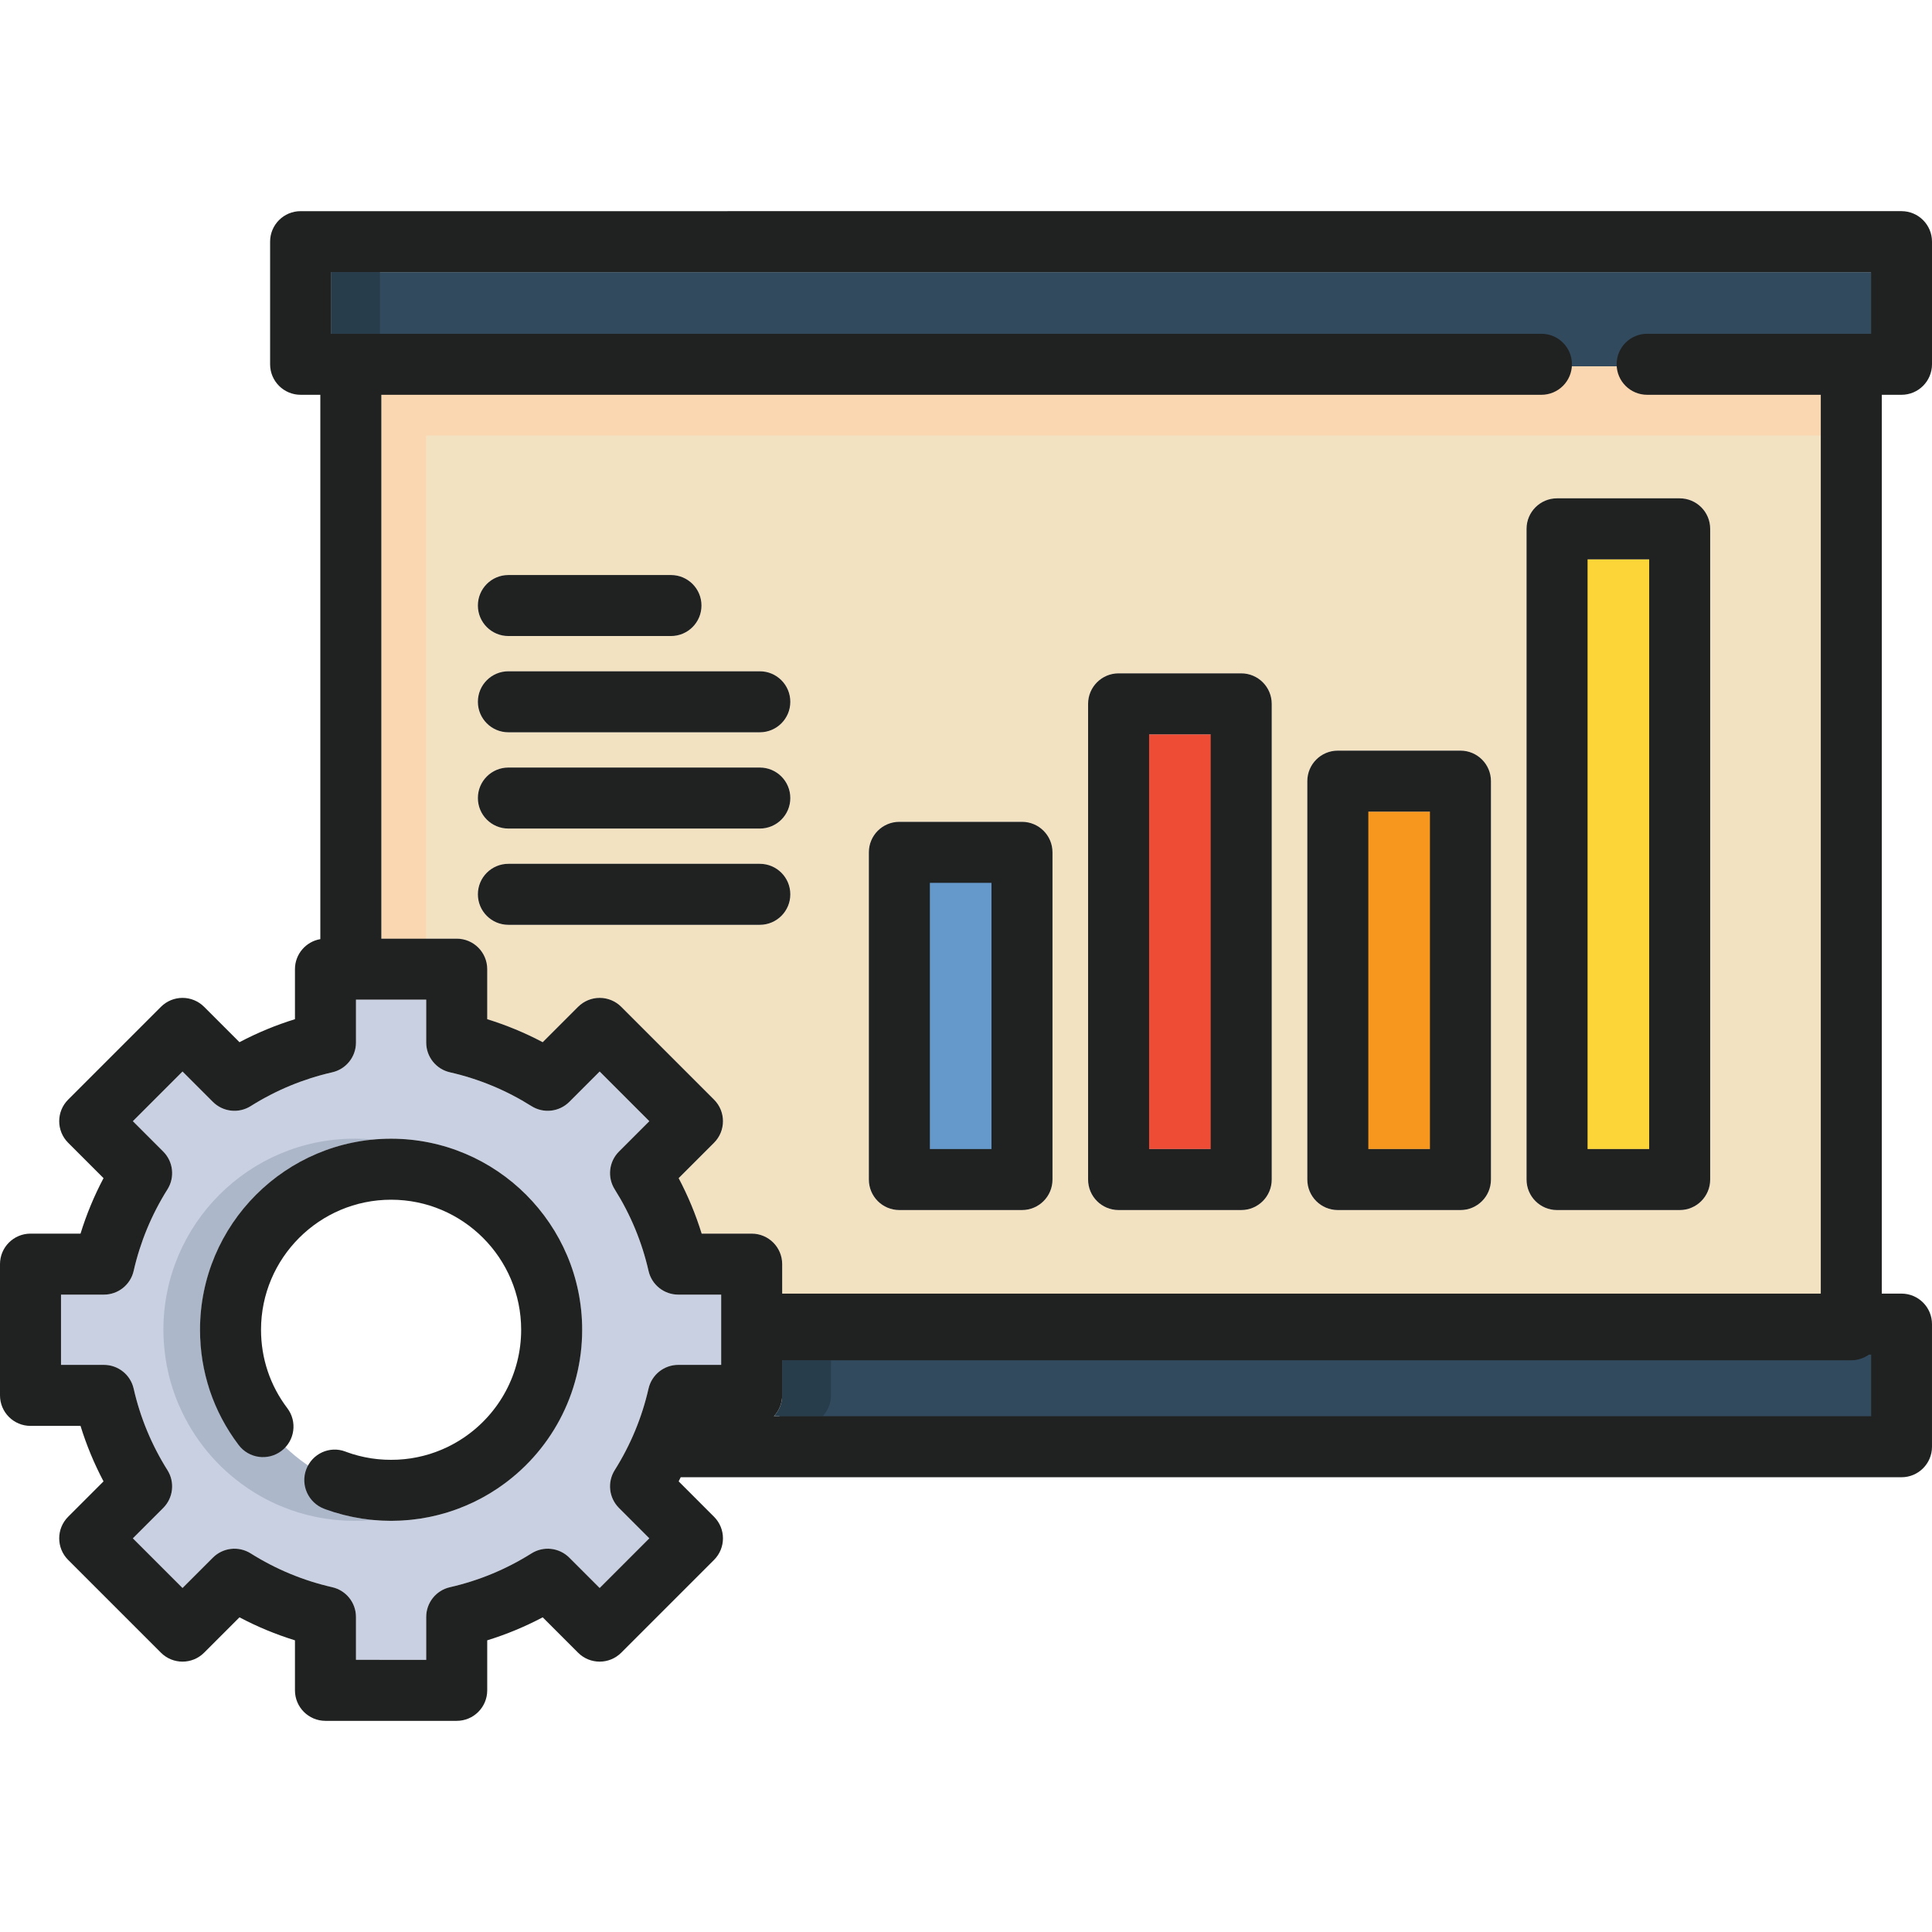 <?xml version="1.0" encoding="iso-8859-1"?>
<!-- Generator: Adobe Illustrator 19.0.0, SVG Export Plug-In . SVG Version: 6.00 Build 0)  -->
<svg version="1.1" id="Layer_1" xmlns="http://www.w3.org/2000/svg" xmlns:xlink="http://www.w3.org/1999/xlink" x="0px" y="0px"
	 viewBox="0 0 512 512" style="enable-background:new 0 0 512 512;" xml:space="preserve">
<g>
	<polygon style="fill:#324A5E;" points="490.609,97.078 495.832,97.078 495.832,72.126 87.75,72.126 87.75,97.078 92.973,97.078 	
		"/>
	<path style="fill:#324A5E;" d="M490.609,356.377H207.287v13.913c0,3.198-0.836,6.098-2.192,8.259h290.737v-24.413h-0.544
		C493.967,355.54,492.354,356.377,490.609,356.377z"/>
</g>
<rect x="238.344" y="231.262" style="fill:#6598CB;" width="32.499" height="75.938"/>
<rect x="296.443" y="194.614" style="fill:#EF4C35;" width="32.499" height="109.891"/>
<rect x="354.541" y="215.094" style="fill:#F7971D;" width="30.774" height="89.415"/>
<rect x="412.64" y="148.232" style="fill:#FCD638;" width="32.499" height="156.284"/>
<path style="fill:#F3E2C2;" d="M101.057,248.758h19.978c4.466,0,8.084,3.618,8.084,8.084v13.255
	c5.079,1.569,9.993,3.608,14.704,6.097l9.377-9.378c1.517-1.516,3.572-2.367,5.717-2.367c2.144,0,4.202,0.852,5.717,2.368
	l24.593,24.595c3.157,3.157,3.157,8.275,0,11.431l-9.377,9.377c2.49,4.708,4.528,9.626,6.098,14.705h13.255
	c4.466,0,8.084,3.618,8.084,8.084v7.808h275.239V104.624H101.057V248.758z M404.551,140.146c0-4.466,3.62-8.084,8.084-8.084h32.497
	c4.466,0,8.084,3.618,8.084,8.084v172.448c0,4.466-3.618,8.084-8.084,8.084h-32.497c-4.465,0-8.084-3.618-8.084-8.084V140.146z
	 M346.453,207.01c0-4.466,3.618-8.084,8.084-8.084h32.497c4.466,0,8.084,3.618,8.084,8.084v105.583c0,4.466-3.618,8.084-8.084,8.084
	h-32.497c-4.466,0-8.084-3.618-8.084-8.084V207.01z M288.354,186.53c0-4.466,3.618-8.084,8.084-8.084h32.497
	c4.466,0,8.084,3.618,8.084,8.084v126.063c0,4.466-3.618,8.084-8.084,8.084h-32.497c-4.466,0-8.084-3.618-8.084-8.084V186.53z
	 M230.254,225.876c0-4.466,3.618-8.084,8.084-8.084h32.497c4.466,0,8.084,3.618,8.084,8.084v86.716c0,4.466-3.618,8.084-8.084,8.084
	h-32.497c-4.466,0-8.084-3.618-8.084-8.084V225.876z M134.727,152.387h43.089c4.466,0,8.084,3.618,8.084,8.084
	s-3.618,8.084-8.084,8.084h-43.089c-4.466,0-8.084-3.618-8.084-8.084C126.643,156.007,130.262,152.387,134.727,152.387z
	 M134.727,177.898h66.63c4.466,0,8.084,3.618,8.084,8.084s-3.618,8.084-8.084,8.084h-66.63c-4.466,0-8.084-3.618-8.084-8.084
	C126.643,181.517,130.262,177.898,134.727,177.898z M134.727,203.407h66.63c4.466,0,8.084,3.62,8.084,8.084
	c0,4.466-3.618,8.084-8.084,8.084h-66.63c-4.466,0-8.084-3.618-8.084-8.084C126.643,207.027,130.262,203.407,134.727,203.407z
	 M134.727,228.918h66.63c4.466,0,8.084,3.618,8.084,8.084c0,4.466-3.618,8.084-8.084,8.084h-66.63c-4.466,0-8.084-3.618-8.084-8.084
	C126.643,232.537,130.262,228.918,134.727,228.918z"/>
<polygon style="fill:#FBD7B1;" points="112.914,115.403 482.525,115.403 482.525,97.078 101.057,97.078 101.057,248.758 
	112.914,248.758 "/>
<g>
	<polygon style="fill:#283D4C;" points="87.75,72.126 87.75,88.455 92.973,88.455 100.685,88.455 100.685,72.126 	"/>
	<path style="fill:#283D4C;" d="M220.221,360.485h-12.935v9.307c0,2.139-0.836,4.079-2.192,5.524h12.935
		c1.356-1.445,2.192-3.386,2.192-5.524V360.485z"/>
</g>
<path style="fill:#C8D0E2;" d="M179.75,343.093c-3.774,0-7.045-2.611-7.883-6.29c-1.744-7.662-4.759-14.932-8.961-21.61
	c-2.009-3.194-1.544-7.352,1.125-10.021l8.044-8.045l-13.161-13.163l-8.045,8.046c-2.67,2.669-6.827,3.136-10.023,1.125
	c-6.676-4.203-13.946-7.216-21.605-8.958c-3.68-0.836-6.292-4.108-6.292-7.883v-11.37H94.334v11.37c0,3.774-2.612,7.046-6.292,7.883
	c-7.658,1.742-14.929,4.756-21.606,8.958c-3.195,2.01-7.352,1.544-10.022-1.125l-8.045-8.046l-13.162,13.164l8.044,8.043
	c2.669,2.669,3.137,6.827,1.127,10.022c-4.204,6.682-7.218,13.951-8.959,21.607c-0.836,3.68-4.108,6.292-7.883,6.292H16.168v18.614
	h11.37c3.775,0,7.046,2.612,7.883,6.292c1.741,7.657,4.755,14.929,8.958,21.609c2.009,3.194,1.544,7.353-1.125,10.022l-8.045,8.044
	l13.162,13.162l8.048-8.045c2.667-2.668,6.825-3.137,10.02-1.125c6.675,4.199,13.946,7.214,21.609,8.961
	c3.679,0.836,6.29,4.108,6.29,7.883v11.367h18.615v-11.367c0-3.774,2.611-7.045,6.29-7.883c7.663-1.745,14.933-4.759,21.607-8.961
	c3.196-2.011,7.354-1.542,10.023,1.125l8.045,8.045l13.161-13.162l-8.044-8.046c-2.669-2.669-3.135-6.828-1.125-10.022
	c4.199-6.673,7.214-13.944,8.961-21.609c0.836-3.679,4.108-6.29,7.883-6.29h11.369v-18.614L179.75,343.093L179.75,343.093z
	 M150.566,371.406c-0.17,0.42-0.345,0.838-0.527,1.251c-0.207,0.475-0.419,0.95-0.642,1.417c-0.136,0.287-0.278,0.567-0.42,0.85
	c-3.131,6.3-7.57,11.932-13.108,16.506c-0.029,0.024-0.059,0.049-0.088,0.072c-1.253,1.029-2.543,2.02-3.904,2.936
	c-0.568,0.383-1.157,0.759-1.753,1.124l-0.573,0.345c-0.47,0.28-0.924,0.54-1.383,0.794l-0.579,0.32
	c-0.658,0.352-1.281,0.673-1.911,0.978l-0.006-0.013c-0.034,0.018-0.07,0.037-0.107,0.054l0.006,0.012
	c-0.68,0.326-1.329,0.617-1.982,0.897l-0.601,0.251c-0.527,0.218-1.026,0.414-1.531,0.604l-0.65,0.243
	c-0.675,0.244-1.358,0.475-2.048,0.692c-0.053,0.017-0.105,0.032-0.147,0.045c-0.653,0.204-1.36,0.402-2.07,0.587
	c-0.051,0.014-0.108,0.026-0.161,0.04c-0.082,0.022-0.164,0.042-0.246,0.064c-0.073,0.018-0.146,0.037-0.219,0.055
	c-0.584,0.144-1.12,0.268-1.658,0.383l-0.196,0.041c-0.127,0.027-0.253,0.055-0.382,0.08l-0.109,0.024
	c-0.715,0.143-1.448,0.277-2.188,0.39c-0.815,0.124-1.561,0.216-2.311,0.296c-0.024,0.003-0.052,0.005-0.074,0.008
	c-0.157,0.017-0.316,0.03-0.473,0.045c-0.022,0.002-0.042,0.004-0.065,0.006c-0.647,0.06-1.212,0.102-1.782,0.137l-0.108,0.006
	c-0.18,0.01-0.36,0.022-0.541,0.03l-0.027,0.001c-0.795,0.036-1.573,0.059-2.353,0.059h-0.006c-0.765,0-1.53-0.023-2.291-0.057
	c-0.016-0.001-0.03,0-0.046-0.001l-0.701-0.04l-0.014-0.001c-0.537-0.031-1.071-0.072-1.605-0.121
	c-0.026-0.002-0.054-0.004-0.08-0.007c-0.244-0.023-0.425-0.039-0.599-0.057c-0.765-0.08-1.528-0.175-2.286-0.289
	c-0.016-0.003-0.031-0.004-0.046-0.006c-0.043-0.007-0.113-0.018-0.157-0.025c-0.418-0.066-0.812-0.134-1.195-0.204
	c-0.283-0.051-0.564-0.106-0.846-0.161c-0.025-0.005-0.053-0.01-0.078-0.015l-0.409-0.085c-1.568-0.327-3.118-0.72-4.645-1.194
	c-0.005-0.001-0.01-0.002-0.014-0.003c-0.025-0.009-0.056-0.018-0.093-0.029c-0.037-0.012-0.072-0.025-0.11-0.037
	c-0.644-0.203-1.281-0.419-1.914-0.647c-0.013-0.004-0.025-0.009-0.037-0.013l-0.26-0.097c-1.541-0.564-3.057-1.2-4.539-1.914
	l-0.163-0.08c-0.313-0.151-0.658-0.326-1.011-0.509c-0.212-0.11-0.426-0.221-0.638-0.335c-0.042-0.023-0.084-0.043-0.127-0.066
	l-0.59-0.327c-0.428-0.237-0.854-0.481-1.276-0.732c-0.039-0.023-0.079-0.044-0.117-0.068l-0.589-0.354
	c-0.004-0.002-0.009-0.005-0.012-0.008c-0.615-0.379-1.228-0.769-1.828-1.175c-0.059-0.039-0.111-0.084-0.167-0.125
	c-8.046-5.48-14.197-13.043-17.956-21.702c-0.072-0.148-0.151-0.291-0.215-0.444c-0.144-0.341-0.269-0.688-0.405-1.029
	c-0.097-0.245-0.196-0.486-0.289-0.732c-0.307-0.808-0.594-1.623-0.858-2.444c-0.024-0.074-0.052-0.148-0.074-0.222
	c-0.604-1.901-1.087-3.832-1.459-5.788c-0.029-0.161-0.056-0.323-0.084-0.485c-0.141-0.784-0.264-1.569-0.366-2.361
	c-0.034-0.252-0.067-0.507-0.096-0.76c-0.083-0.72-0.15-1.444-0.203-2.17c-0.02-0.274-0.045-0.545-0.06-0.82
	c-0.052-0.909-0.082-1.822-0.085-2.738c-0.001-0.055-0.005-0.11-0.005-0.165c0-27.921,22.716-50.637,50.636-50.637h0.001h0.001
	c25.305,0,46.331,18.656,50.052,42.936c0.385,2.511,0.585,5.083,0.585,7.702c0,0.981-0.036,1.954-0.091,2.922
	c-0.017,0.286-0.044,0.568-0.066,0.853c-0.051,0.695-0.113,1.385-0.192,2.072c-0.037,0.314-0.078,0.626-0.12,0.939
	c-0.091,0.675-0.196,1.343-0.314,2.009c-0.051,0.29-0.099,0.58-0.155,0.869c-0.147,0.755-0.313,1.502-0.492,2.244
	c-0.045,0.188-0.083,0.378-0.13,0.566c-0.233,0.912-0.488,1.815-0.77,2.707c-0.089,0.284-0.193,0.562-0.286,0.843
	c-0.198,0.587-0.398,1.173-0.615,1.751C150.898,370.588,150.732,370.996,150.566,371.406z"/>
<g>
	<path style="fill:#202121;" d="M503.916,104.624c4.466,0,8.084-3.618,8.084-8.084V64.042c0-4.466-3.618-8.084-8.084-8.084H79.666
		c-4.465,0-8.084,3.618-8.084,8.084V96.54c0,4.466,3.62,8.084,8.084,8.084h5.222v144.258c-3.815,0.649-6.721,3.961-6.721,7.96
		v13.255c-5.079,1.569-9.994,3.608-14.704,6.097l-9.377-9.378c-1.517-1.516-3.572-2.367-5.717-2.367
		c-2.144,0-4.202,0.852-5.717,2.368l-24.594,24.596c-3.157,3.157-3.157,8.276,0.001,11.432l9.377,9.376
		c-2.491,4.71-4.528,9.626-6.098,14.704H8.084c-4.466,0-8.084,3.618-8.084,8.084v34.783c0,4.466,3.618,8.084,8.084,8.084h13.255
		c1.569,5.079,3.608,9.994,6.097,14.705l-9.377,9.377c-3.157,3.158-3.157,8.276,0,11.433l24.594,24.594
		c3.157,3.156,8.276,3.156,11.433,0l9.378-9.378c4.708,2.49,9.623,4.527,14.704,6.098v13.254c0,4.466,3.618,8.084,8.084,8.084
		h34.783c4.466,0,8.084-3.618,8.084-8.084v-13.254c5.08-1.57,9.995-3.608,14.704-6.097l9.378,9.377
		c3.156,3.156,8.275,3.157,11.432-0.001l24.593-24.594c3.157-3.157,3.157-8.275,0-11.431l-9.376-9.378
		c0.191-0.361,0.361-0.732,0.548-1.096h323.518c4.466,0,8.084-3.618,8.084-8.084v-32.497c0-4.466-3.618-8.084-8.084-8.084h-5.222
		V104.624H503.916z M158.916,420.835l-8.046-8.045c-2.668-2.668-6.827-3.136-10.022-1.125c-6.673,4.201-13.945,7.214-21.607,8.961
		c-3.679,0.836-6.29,4.109-6.29,7.883v11.367H94.335v-11.368c0-3.774-2.611-7.045-6.29-7.883c-7.663-1.745-14.933-4.76-21.609-8.961
		c-3.195-2.01-7.353-1.542-10.021,1.125l-8.046,8.045l-13.162-13.162l8.045-8.044c2.669-2.669,3.135-6.828,1.125-10.022
		c-4.203-6.68-7.217-13.95-8.957-21.609c-0.836-3.68-4.109-6.292-7.883-6.292h-11.37v-18.614h11.37c3.775,0,7.046-2.612,7.883-6.292
		c1.741-7.656,4.755-14.926,8.959-21.607c2.009-3.195,1.541-7.353-1.127-10.022l-8.044-8.043l13.162-13.164l8.045,8.046
		c2.67,2.668,6.827,3.137,10.022,1.125c6.678-4.202,13.947-7.215,21.606-8.958c3.68-0.836,6.292-4.11,6.292-7.883v-11.37h18.614
		v11.37c0,3.775,2.612,7.046,6.292,7.883c7.658,1.741,14.929,4.755,21.605,8.958c3.195,2.011,7.353,1.542,10.023-1.125l8.045-8.046
		l13.161,13.163l-8.044,8.045c-2.669,2.669-3.135,6.827-1.125,10.021c4.202,6.676,7.215,13.947,8.961,21.61
		c0.836,3.679,4.109,6.29,7.883,6.29h11.369v18.614h-11.37c-3.774,0-7.045,2.611-7.883,6.29c-1.745,7.665-4.76,14.935-8.961,21.609
		c-2.009,3.194-1.544,7.353,1.125,10.022l8.044,8.046L158.916,420.835z M495.832,375.315H205.093
		c1.356-1.445,2.192-3.385,2.192-5.524v-9.307h283.324c1.745,0,3.358-0.558,4.678-1.499h0.544V375.315z M482.525,342.817H207.287
		v-7.808c0-4.466-3.618-8.084-8.084-8.084h-13.255c-1.569-5.079-3.609-9.995-6.098-14.705l9.377-9.377
		c3.157-3.157,3.157-8.275,0-11.431l-24.593-24.595c-1.516-1.517-3.572-2.368-5.717-2.368c-2.145,0-4.199,0.852-5.717,2.367
		l-9.377,9.378c-4.709-2.49-9.625-4.527-14.704-6.097v-13.255c0-4.466-3.618-8.084-8.084-8.084h-19.978V104.624h307.434
		c4.466,0,8.084-3.618,8.084-8.084c0-4.466-3.618-8.084-8.084-8.084H87.75V72.126h408.081v16.329h-59.321
		c-4.466,0-8.084,3.618-8.084,8.084c0,4.466,3.618,8.084,8.084,8.084h46.014V342.817z"/>
	<path style="fill:#202121;" d="M270.837,217.792H238.34c-4.466,0-8.084,3.618-8.084,8.084v86.716c0,4.466,3.618,8.084,8.084,8.084
		h32.497c4.466,0,8.084-3.618,8.084-8.084v-86.716C278.921,221.411,275.302,217.792,270.837,217.792z M262.753,304.507h-16.329
		V233.96h16.329V304.507z"/>
	<path style="fill:#202121;" d="M328.936,178.445h-32.497c-4.466,0-8.084,3.618-8.084,8.084v126.063
		c0,4.466,3.618,8.084,8.084,8.084h32.497c4.466,0,8.084-3.618,8.084-8.084V186.53C337.02,182.065,333.401,178.445,328.936,178.445z
		 M320.852,304.508h-16.329V194.614h16.329V304.508z"/>
	<path style="fill:#202121;" d="M387.034,198.925h-32.497c-4.466,0-8.084,3.618-8.084,8.084v105.583
		c0,4.466,3.618,8.084,8.084,8.084h32.497c4.466,0,8.084-3.618,8.084-8.084V207.01C395.118,202.545,391.5,198.925,387.034,198.925z
		 M378.95,304.508h-16.329v-89.415h16.329V304.508z"/>
	<path style="fill:#202121;" d="M404.551,140.146v172.448c0,4.466,3.618,8.084,8.084,8.084h32.497c4.466,0,8.084-3.618,8.084-8.084
		V140.146c0-4.466-3.618-8.084-8.084-8.084h-32.497C408.171,132.062,404.551,135.68,404.551,140.146z M420.72,148.23h16.329v156.28
		H420.72V148.23z"/>
	<path style="fill:#202121;" d="M134.727,168.556h43.089c4.466,0,8.084-3.618,8.084-8.084s-3.618-8.084-8.084-8.084h-43.089
		c-4.466,0-8.084,3.618-8.084,8.084S130.262,168.556,134.727,168.556z"/>
	<path style="fill:#202121;" d="M201.358,177.898h-66.63c-4.466,0-8.084,3.618-8.084,8.084s3.618,8.084,8.084,8.084h66.63
		c4.466,0,8.084-3.618,8.084-8.084S205.823,177.898,201.358,177.898z"/>
	<path style="fill:#202121;" d="M201.358,203.407h-66.63c-4.466,0-8.084,3.618-8.084,8.084c0,4.466,3.618,8.084,8.084,8.084h66.63
		c4.466,0,8.084-3.618,8.084-8.084C209.442,207.026,205.823,203.407,201.358,203.407z"/>
	<path style="fill:#202121;" d="M201.358,228.918h-66.63c-4.466,0-8.084,3.618-8.084,8.084c0,4.466,3.618,8.084,8.084,8.084h66.63
		c4.466,0,8.084-3.618,8.084-8.084C209.442,232.536,205.823,228.918,201.358,228.918z"/>
</g>
<path style="fill:#ACB7C9;" d="M96.022,402.465c-0.016-0.003-0.031-0.004-0.046-0.006c-0.043-0.007-0.113-0.018-0.157-0.025
	c-0.418-0.066-0.812-0.134-1.195-0.204c-0.283-0.051-0.564-0.106-0.846-0.161c-0.025-0.005-0.053-0.01-0.078-0.015l-0.409-0.085
	c-1.568-0.327-3.118-0.72-4.645-1.194l8.48-6.319c-22.214-3.125-33.122-26.557-33.122-26.557s-5.774-2.214-8.72-0.492
	c-0.562-1.812-1.024-3.648-1.379-5.509c-0.029-0.161-0.056-0.323-0.084-0.485c-0.141-0.784-0.264-1.569-0.366-2.361
	c-0.034-0.252-0.067-0.507-0.096-0.76c-0.083-0.72-0.15-1.444-0.203-2.17c-0.02-0.274-0.045-0.545-0.06-0.82
	c-0.052-0.909-0.082-1.822-0.085-2.738c-0.001-0.055-0.005-0.11-0.005-0.165c0-26.292,20.144-47.96,45.806-50.401
	c-1.602-0.154-3.225-0.236-4.869-0.236h-0.001h-0.001c-27.921,0-50.637,22.716-50.637,50.637c0,0.056,0.004,0.111,0.005,0.165
	c0.003,0.917,0.033,1.829,0.085,2.738c0.015,0.275,0.04,0.546,0.06,0.82c0.053,0.725,0.119,1.45,0.203,2.17
	c0.029,0.253,0.061,0.508,0.096,0.76c0.102,0.79,0.225,1.577,0.366,2.361c0.028,0.162,0.055,0.324,0.084,0.485
	c0.373,1.957,0.856,3.888,1.459,5.788c0.023,0.074,0.051,0.148,0.074,0.222c0.264,0.82,0.551,1.635,0.858,2.444
	c0.093,0.246,0.192,0.487,0.289,0.732c0.136,0.342,0.261,0.689,0.405,1.029c0.065,0.153,0.142,0.296,0.215,0.444
	c3.759,8.66,9.909,16.222,17.956,21.702c0.057,0.041,0.109,0.086,0.167,0.125c0.601,0.406,1.213,0.795,1.828,1.175
	c0.003,0.002,0.008,0.005,0.012,0.008l0.589,0.354c0.039,0.024,0.079,0.044,0.117,0.068c0.423,0.25,0.847,0.495,1.276,0.732
	l0.59,0.327c0.043,0.023,0.085,0.044,0.127,0.066c0.212,0.113,0.426,0.225,0.638,0.335c0.354,0.183,0.698,0.358,1.011,0.509
	l0.163,0.08c1.482,0.715,2.998,1.351,4.539,1.914l0.26,0.097c0.012,0.004,0.024,0.009,0.037,0.013
	c0.634,0.227,1.272,0.444,1.914,0.647c0.037,0.012,0.072,0.025,0.11,0.037c0.037,0.012,0.068,0.022,0.093,0.029
	c0.004,0.001,0.009,0.002,0.014,0.003c1.526,0.474,3.076,0.868,4.645,1.194l0.409,0.083c0.025,0.005,0.053,0.01,0.078,0.015
	c0.282,0.056,0.563,0.111,0.846,0.161c0.384,0.07,0.778,0.139,1.195,0.204c0.044,0.008,0.114,0.019,0.157,0.025
	c0.015,0.002,0.03,0.003,0.046,0.006c0.758,0.113,1.521,0.208,2.286,0.289c0.175,0.018,0.356,0.035,0.599,0.057
	c0.026,0.002,0.054,0.004,0.08,0.007c0.534,0.049,1.068,0.089,1.605,0.121l0.014,0.001l0.701,0.04c0.016,0.001,0.03,0,0.046,0.001
	c0.761,0.033,1.525,0.057,2.291,0.057h0.006c0.78,0,1.556-0.023,2.353-0.059l0.027-0.001c0.181-0.009,0.361-0.022,0.541-0.03
	l0.108-0.006c0.57-0.035,1.136-0.077,1.782-0.137c0.012-0.001,0.023-0.002,0.032-0.003c-0.183-0.017-0.341-0.031-0.484-0.046
	C97.543,402.675,96.78,402.58,96.022,402.465z"/>
<path style="fill:#202121;" d="M103.65,403.038c-0.794,0-1.572-0.023-2.344-0.058l-0.7-0.04c-0.569-0.033-1.135-0.075-1.699-0.128
	c-0.29-0.026-0.498-0.045-0.704-0.068c-0.741-0.08-1.486-0.171-2.227-0.285c-0.041-0.007-0.109-0.017-0.153-0.025
	c-0.757-0.117-1.442-0.244-2.126-0.38l-0.683-0.143c-0.526-0.112-1.062-0.237-1.594-0.369c-0.262-0.065-0.475-0.118-0.688-0.172
	c-0.696-0.183-1.404-0.382-2.101-0.598c-0.025-0.009-0.057-0.018-0.093-0.029l0,0c-0.694-0.216-1.381-0.451-2.061-0.695l-0.565-0.21
	c-4.176-1.578-6.332-6.263-4.752-10.438c1.579-4.177,6.195-6.306,10.37-4.723l0.427,0.16c0.462,0.166,0.924,0.326,1.393,0.472
	c0.023,0.008,0.047,0.015,0.071,0.023c0.523,0.161,0.974,0.287,1.427,0.405l0.377,0.094c0.441,0.11,0.802,0.194,1.164,0.271
	l0.462,0.098c0.508,0.101,1,0.193,1.497,0.268c0.023,0.004,0.058,0.01,0.091,0.015c0.504,0.075,0.997,0.135,1.492,0.188l0.46,0.044
	c0.403,0.037,0.787,0.066,1.175,0.088l0.496,0.029c1.026,0.046,2.143,0.047,3.186-0.001l0.472-0.027
	c0.388-0.023,0.773-0.053,1.156-0.088l0.471-0.044c0.521-0.055,1.029-0.116,1.535-0.194c0.068-0.012,0.07-0.012,0.137-0.022
	c0.417-0.064,0.91-0.156,1.4-0.253l0.467-0.099c0.375-0.079,0.736-0.163,1.096-0.252l0.445-0.111
	c0.49-0.129,0.966-0.261,1.436-0.407v0.001c0.025-0.009,0.051-0.017,0.075-0.024c0.468-0.147,0.93-0.305,1.389-0.471l0.429-0.161
	c0.357-0.135,0.695-0.267,1.03-0.405l0.452-0.189c0.421-0.18,0.849-0.372,1.274-0.574c0.018-0.009,0.033-0.016,0.043-0.019
	c0.509-0.247,0.937-0.469,1.361-0.696l0.403-0.224c0.317-0.175,0.626-0.352,0.932-0.535l0.423-0.252
	c0.396-0.244,0.786-0.492,1.17-0.75c9.564-6.433,15.269-17.133,15.269-28.629c0-19.007-15.462-34.469-34.469-34.469
	c-19.008,0-34.47,15.462-34.47,34.469c0,7.575,2.409,14.76,6.966,20.777c2.696,3.559,1.996,8.63-1.563,11.325
	c-3.56,2.697-8.631,1.995-11.325-1.563c-6.703-8.851-10.246-19.411-10.246-30.54c0-27.921,22.716-50.637,50.636-50.637
	c27.922,0,50.639,22.716,50.639,50.637c0,16.887-8.376,32.602-22.405,42.039c-0.57,0.385-1.16,0.762-1.759,1.129l-0.567,0.341
	c-0.47,0.28-0.924,0.54-1.383,0.794l-0.579,0.32c-0.658,0.352-1.281,0.673-1.911,0.978c-0.042,0.022-0.11,0.055-0.152,0.074
	c-0.639,0.305-1.284,0.596-1.937,0.874l-0.601,0.251c-0.527,0.218-1.025,0.414-1.53,0.604l-0.651,0.243
	c-0.675,0.244-1.358,0.476-2.049,0.693c-0.052,0.016-0.102,0.031-0.142,0.044c-0.655,0.204-1.364,0.402-2.073,0.589
	c-0.199,0.052-0.413,0.106-0.625,0.157c-0.582,0.144-1.118,0.268-1.657,0.383l-0.688,0.144c-0.714,0.143-1.447,0.277-2.187,0.39
	c-0.815,0.124-1.561,0.216-2.311,0.296c-0.197,0.022-0.405,0.04-0.613,0.059c-0.646,0.06-1.21,0.102-1.781,0.137l-0.677,0.038
	C105.207,403.014,104.431,403.038,103.65,403.038z"/>
<g>
</g>
<g>
</g>
<g>
</g>
<g>
</g>
<g>
</g>
<g>
</g>
<g>
</g>
<g>
</g>
<g>
</g>
<g>
</g>
<g>
</g>
<g>
</g>
<g>
</g>
<g>
</g>
<g>
</g>
</svg>
